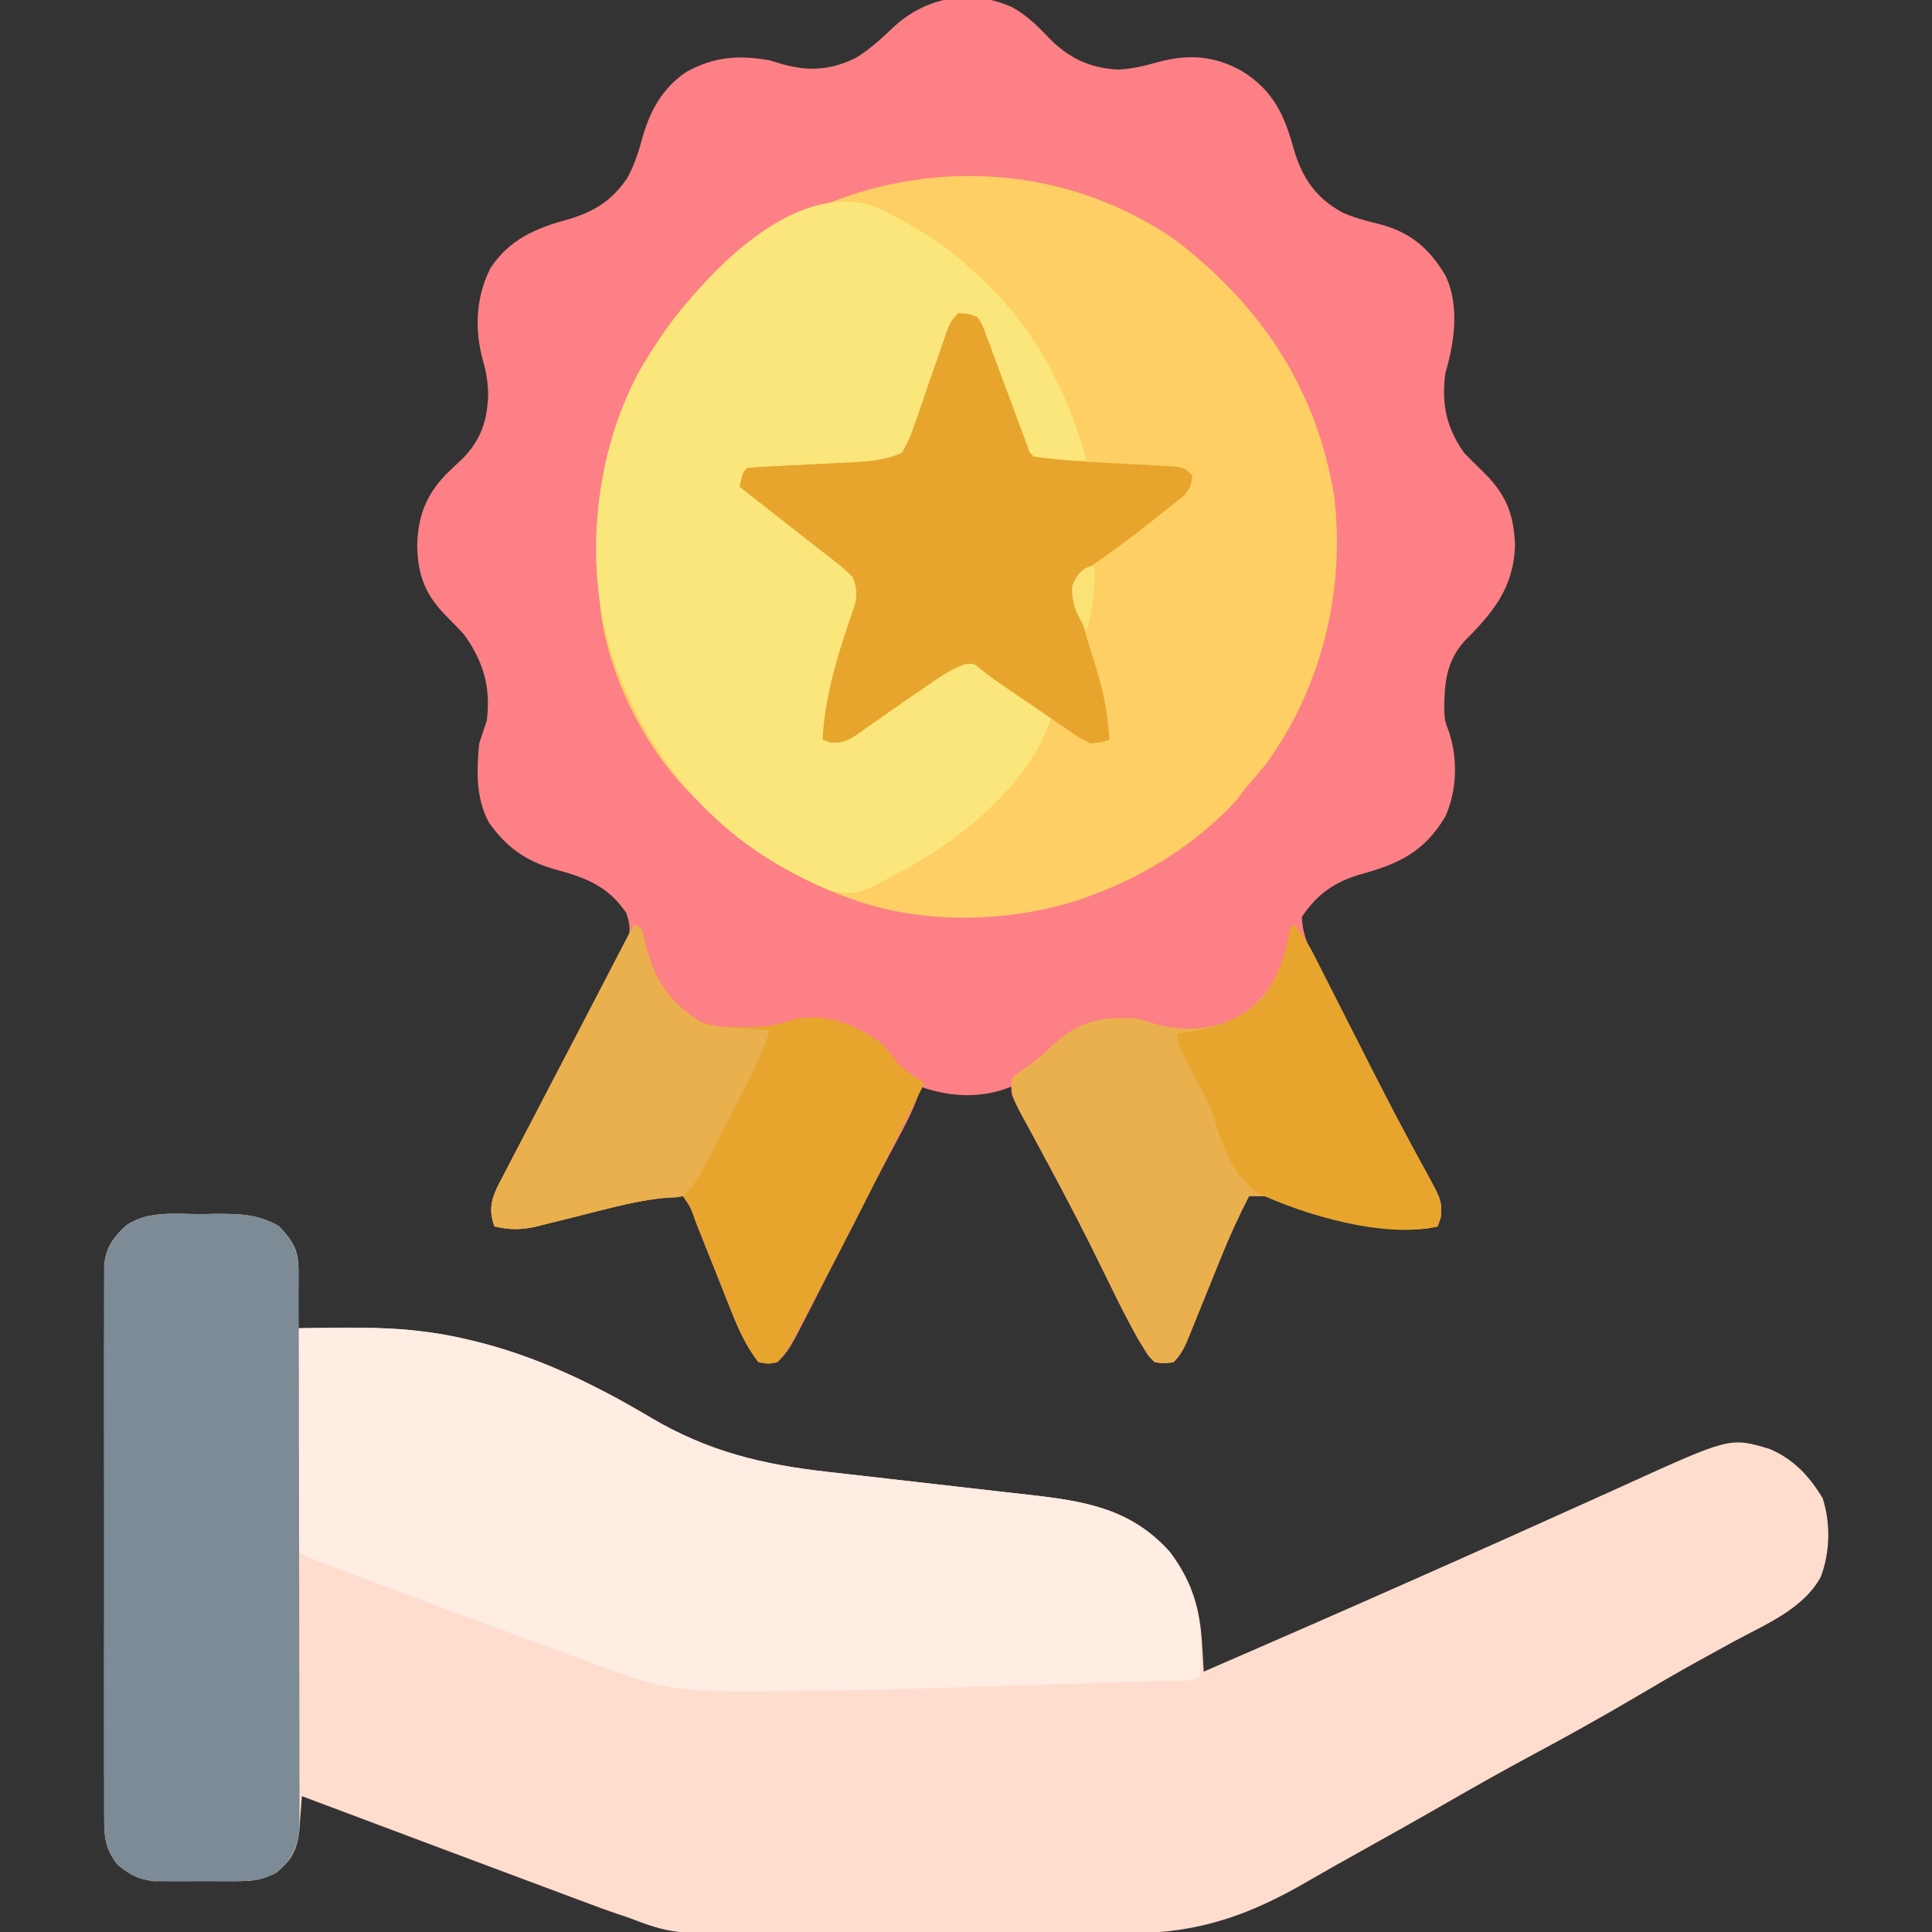 <?xml version="1.0" encoding="UTF-8"?>
<svg version="1.1" xmlns="http://www.w3.org/2000/svg" width="512" height="512">
<rect width="100%" height="100%" fill="#333333" stroke="none"/>
<path d="M0 0 C3.648 2.083 6.309 4.581 9.188 7.625 C14.501 13.238 20.279 16.135 28.062 16.5 C31.752 16.344 35.072 15.48 38.625 14.5 C46.775 12.325 53.552 12.79 60.945 16.977 C69.092 22.054 72.084 28.533 74.562 37.625 C76.79 45.253 80.396 50.508 87.438 54.375 C90.615 55.797 93.809 56.621 97.188 57.438 C105.45 59.577 110.464 63.852 114.777 71.133 C118.578 79.192 117.121 88.849 114.688 97.062 C113.693 105.158 114.962 111.366 119.688 118.062 C121.17 119.621 122.692 121.142 124.25 122.625 C130.565 128.656 132.852 133.813 133.188 142.562 C132.819 153.842 127.406 160.344 119.688 168.062 C114.882 173.58 114.462 179.226 114.422 186.281 C114.587 189.133 114.587 189.133 115.676 191.984 C118.053 199.216 117.848 207.55 114.688 214.5 C109.15 223.77 102.435 226.998 92.298 229.759 C85.39 231.74 80.694 235.053 76.688 241.062 C76.873 246.857 79.734 251.589 82.359 256.613 C82.834 257.537 83.309 258.461 83.798 259.413 C84.813 261.385 85.831 263.355 86.854 265.324 C88.442 268.384 90.019 271.449 91.594 274.516 C96.045 283.173 100.525 291.812 105.141 300.383 C105.755 301.531 106.368 302.679 107.001 303.862 C108.092 305.892 109.197 307.915 110.319 309.929 C113.728 316.27 113.728 316.27 113.5 320.691 C113.098 321.865 113.098 321.865 112.688 323.062 C107.262 324.425 103.27 323.554 98 322.191 C97.179 321.99 96.359 321.789 95.513 321.582 C92.902 320.94 90.294 320.284 87.688 319.625 C85.08 318.971 82.472 318.321 79.862 317.679 C78.242 317.28 76.624 316.874 75.007 316.46 C70.8 315.419 67.06 314.84 62.688 315.062 C59.97 320.366 57.523 325.683 55.305 331.211 C54.689 332.725 54.073 334.24 53.457 335.754 C52.503 338.11 51.551 340.467 50.6 342.825 C49.673 345.122 48.739 347.417 47.805 349.711 C47.521 350.419 47.238 351.128 46.946 351.857 C45.779 354.717 44.895 356.855 42.688 359.062 C40.245 359.42 40.245 359.42 37.688 359.062 C36.106 357.529 36.106 357.529 34.766 355.336 C34.009 354.098 34.009 354.098 33.236 352.835 C30.462 347.869 27.927 342.802 25.438 337.688 C24.293 335.368 23.147 333.049 22 330.73 C21.439 329.597 20.879 328.463 20.301 327.294 C18.073 322.831 15.772 318.409 13.438 314 C13.042 313.251 12.646 312.503 12.238 311.731 C10.194 307.877 8.134 304.031 6.07 300.188 C5.439 299.006 5.439 299.006 4.794 297.801 C3.992 296.303 3.187 294.808 2.378 293.314 C-0.312 288.286 -0.312 288.286 -0.312 286.062 C-1.261 286.392 -2.21 286.723 -3.188 287.062 C-10.376 289.1 -17.33 288.491 -24.312 286.062 C-24.55 286.875 -24.788 287.687 -25.032 288.524 C-26.584 292.812 -28.629 296.67 -30.793 300.676 C-31.699 302.375 -32.605 304.075 -33.509 305.776 C-33.974 306.649 -34.439 307.522 -34.917 308.421 C-37.15 312.648 -39.321 316.907 -41.488 321.168 C-42.124 322.414 -42.124 322.414 -42.772 323.686 C-44.497 327.069 -46.221 330.454 -47.94 333.84 C-49.223 336.368 -50.512 338.893 -51.801 341.418 C-52.181 342.17 -52.561 342.922 -52.953 343.697 C-59.244 355.994 -59.244 355.994 -62.312 359.062 C-64.625 359.5 -64.625 359.5 -67.312 359.062 C-70.828 354.557 -72.872 349.709 -74.949 344.418 C-75.274 343.608 -75.599 342.797 -75.934 341.962 C-76.962 339.394 -77.982 336.822 -79 334.25 C-80.031 331.661 -81.063 329.072 -82.098 326.484 C-82.74 324.878 -83.379 323.271 -84.015 321.663 C-85.228 318.1 -85.228 318.1 -87.312 315.062 C-97.436 315.519 -107.103 318.299 -116.883 320.775 C-119.133 321.342 -121.386 321.894 -123.641 322.445 C-124.322 322.622 -125.003 322.799 -125.705 322.982 C-129.9 323.998 -133.115 324.063 -137.312 323.062 C-138.717 318.858 -138.25 316.345 -136.429 312.464 C-135.508 310.659 -134.57 308.863 -133.617 307.074 C-133.117 306.106 -132.618 305.138 -132.103 304.14 C-130.479 301.002 -128.833 297.876 -127.188 294.75 C-126.077 292.61 -124.969 290.469 -123.862 288.327 C-119.228 279.378 -114.538 270.46 -109.785 261.574 C-109.171 260.419 -108.557 259.264 -107.924 258.073 C-106.841 256.044 -105.743 254.021 -104.63 252.007 C-104.163 251.136 -103.696 250.265 -103.215 249.367 C-102.818 248.645 -102.421 247.923 -102.011 247.179 C-101.101 244.423 -101.463 242.813 -102.312 240.062 C-107.279 232.687 -113.367 230.562 -121.75 228.312 C-129.276 226.069 -134.21 222.438 -138.75 216.035 C-142.237 209.534 -142.037 202.253 -141.312 195.062 C-140.664 193.057 -139.998 191.056 -139.312 189.062 C-138.2 180.2 -140.158 173.54 -145.25 166.312 C-146.753 164.672 -148.302 163.073 -149.875 161.5 C-155.432 155.943 -157.584 150.752 -157.75 142.812 C-157.591 135.017 -155.527 129.431 -150.117 123.762 C-148.548 122.263 -146.978 120.765 -145.406 119.27 C-140.699 114.307 -139.113 109.196 -138.938 102.438 C-139.053 99.217 -139.39 96.801 -140.312 93.688 C-142.611 85.354 -142.235 76.772 -138.312 69.062 C-133.26 61.484 -126.361 58.542 -117.75 56.188 C-110.818 54.163 -106.113 51.219 -102.047 45.184 C-100.119 41.624 -98.993 38.021 -97.938 34.125 C-95.924 27.125 -92.571 21.246 -86.438 17.125 C-79.031 13.071 -72.58 12.58 -64.312 14.062 C-62.549 14.588 -62.549 14.588 -60.75 15.125 C-53.75 17.034 -48.038 16.607 -41.508 13.398 C-37.696 11.079 -34.542 8.12 -31.312 5.062 C-22.765 -2.805 -10.827 -4.914 0 0 Z " fill="#FC8086" transform="translate(268.312,1.938)"/>
<path d="M0 0 C1.817 -0.031 1.817 -0.031 3.67 -0.062 C10.091 -0.091 15.091 -0.045 20.688 3.25 C24.292 7.139 25.818 9.574 25.785 14.82 C25.782 15.716 25.779 16.612 25.775 17.535 C25.763 18.941 25.763 18.941 25.75 20.375 C25.745 21.32 25.741 22.265 25.736 23.238 C25.725 25.576 25.708 27.913 25.688 30.25 C26.411 30.234 27.135 30.219 27.88 30.202 C42.429 29.929 56.487 29.826 70.688 33.25 C71.733 33.499 71.733 33.499 72.8 33.754 C89.468 37.881 104.46 45.208 119.169 53.949 C134.353 62.928 148.856 66.4 166.207 68.327 C168.942 68.632 171.676 68.946 174.409 69.263 C181.192 70.048 187.976 70.816 194.761 71.583 C200.516 72.234 206.27 72.892 212.023 73.56 C214.699 73.868 217.377 74.166 220.055 74.462 C234.5 76.109 246.695 78.194 256.832 89.68 C262.631 97.517 264.71 104.388 265.258 114.051 C265.3 114.744 265.343 115.438 265.387 116.153 C265.491 117.852 265.59 119.551 265.688 121.25 C285.167 112.801 304.625 104.307 324.025 95.677 C326.824 94.432 329.624 93.188 332.424 91.945 C341.292 88.003 350.153 84.045 358.998 80.05 C363.094 78.202 367.193 76.36 371.293 74.519 C373.239 73.643 375.183 72.763 377.125 71.879 C405.221 59.1 405.221 59.1 415.688 62.25 C422.037 64.974 426.146 69.393 429.688 75.25 C431.869 81.795 431.68 89.742 429.188 96.188 C424.513 104.722 414.406 108.798 406.188 113.25 C403.762 114.577 401.34 115.909 398.918 117.242 C398.004 117.745 398.004 117.745 397.071 118.258 C391.152 121.524 385.322 124.938 379.5 128.375 C370.595 133.619 361.58 138.613 352.474 143.499 C345.148 147.436 337.91 151.506 330.702 155.654 C322.723 160.243 314.699 164.748 306.659 169.23 C302.09 171.778 297.526 174.33 293.004 176.961 C277.864 185.745 264.318 190.554 246.787 190.541 C245.522 190.547 244.257 190.554 242.954 190.561 C239.508 190.578 236.061 190.583 232.614 190.585 C230.453 190.586 228.291 190.59 226.13 190.596 C218.565 190.614 211.001 190.622 203.436 190.621 C196.424 190.619 189.411 190.64 182.399 190.672 C176.348 190.698 170.297 190.709 164.245 190.708 C160.645 190.707 157.045 190.713 153.444 190.734 C125.022 190.891 125.022 190.891 112.688 186.25 C111.785 185.949 110.883 185.648 109.953 185.337 C107.469 184.498 105.019 183.596 102.566 182.668 C101.674 182.337 100.781 182.005 99.862 181.664 C96.989 180.595 94.119 179.516 91.25 178.438 C89.24 177.688 87.23 176.938 85.22 176.19 C80.065 174.267 74.912 172.337 69.761 170.403 C65.738 168.894 61.714 167.389 57.69 165.883 C47.352 162.016 37.018 158.138 26.688 154.25 C26.629 155.076 26.571 155.901 26.51 156.752 C26.428 157.834 26.346 158.916 26.262 160.031 C26.183 161.104 26.104 162.178 26.022 163.283 C25.446 168.39 24.036 171.165 20.049 174.373 C16.082 176.588 13.614 176.766 9.094 176.781 C8.384 176.785 7.674 176.789 6.943 176.793 C5.45 176.796 3.958 176.788 2.465 176.771 C0.193 176.75 -2.076 176.771 -4.348 176.797 C-5.805 176.794 -7.262 176.789 -8.719 176.781 C-10.688 176.774 -10.688 176.774 -12.697 176.768 C-16.95 176.159 -19.038 175.001 -22.312 172.25 C-25.198 168.333 -25.689 165.546 -25.693 160.722 C-25.698 160.08 -25.703 159.438 -25.708 158.777 C-25.72 156.634 -25.71 154.492 -25.701 152.35 C-25.705 150.81 -25.71 149.271 -25.717 147.731 C-25.73 143.556 -25.725 139.38 -25.715 135.205 C-25.708 130.834 -25.715 126.462 -25.72 122.091 C-25.725 114.751 -25.718 107.41 -25.704 100.07 C-25.687 91.585 -25.693 83.1 -25.709 74.615 C-25.723 67.329 -25.725 60.042 -25.717 52.755 C-25.712 48.404 -25.711 44.053 -25.721 39.702 C-25.73 35.611 -25.724 31.52 -25.707 27.429 C-25.703 25.928 -25.704 24.427 -25.71 22.927 C-25.719 20.877 -25.708 18.828 -25.693 16.778 C-25.692 15.058 -25.692 15.058 -25.69 13.303 C-25.116 8.662 -23.261 6.126 -19.875 3 C-13.989 -1.019 -6.869 0.029 0 0 Z " fill="#FFDDCE" transform="translate(53.312,321.75)"/>
<path d="M0 0 C22.511 17.463 36.85 39.024 41.621 67.383 C44.6 92.218 38.562 117.605 23.945 138.02 C22.038 140.42 20.071 142.747 18.062 145.062 C17.299 146.073 16.536 147.084 15.75 148.125 C5.67 159.142 -7.959 167.875 -21.938 173.062 C-22.851 173.405 -22.851 173.405 -23.783 173.755 C-43.178 180.718 -67.547 181.35 -86.938 174.062 C-87.598 173.816 -88.259 173.569 -88.94 173.315 C-102.822 168.014 -114.183 160.327 -124.938 150.062 C-125.539 149.535 -126.141 149.008 -126.762 148.465 C-140.892 135.586 -152.07 113.082 -153.099 94.087 C-153.501 62.548 -148.928 36.112 -126.604 12.585 C-93.178 -21.18 -39.419 -27.676 0 0 Z " fill="#FECF64" transform="translate(311.938,63.938)"/>
<path d="M0 0 C4.299 -0.035 8.599 -0.056 12.898 -0.074 C14.709 -0.089 14.709 -0.089 16.556 -0.104 C26.337 -0.136 35.5 0.709 45 3 C45.697 3.166 46.394 3.333 47.112 3.504 C63.78 7.631 78.773 14.958 93.481 23.699 C108.665 32.678 123.168 36.15 140.52 38.077 C143.255 38.382 145.988 38.696 148.722 39.013 C155.505 39.798 162.289 40.566 169.074 41.333 C174.828 41.984 180.582 42.642 186.335 43.31 C189.012 43.618 191.69 43.916 194.368 44.212 C208.812 45.859 221.007 47.944 231.145 59.43 C238.852 69.847 239.78 79.404 239 92 C236.956 94.044 232.724 93.304 229.908 93.389 C229.057 93.418 228.206 93.448 227.329 93.478 C224.48 93.575 221.631 93.665 218.781 93.754 C216.773 93.82 214.766 93.885 212.758 93.951 C208.51 94.09 204.263 94.225 200.016 94.357 C195.743 94.491 191.471 94.629 187.199 94.773 C166.037 95.486 144.876 96.129 123.7 96.205 C121.948 96.212 120.195 96.221 118.443 96.233 C107.779 96.3 97.83 95.947 87.691 92.285 C86.722 91.938 85.753 91.591 84.754 91.233 C83.701 90.847 82.648 90.461 81.562 90.062 C80.415 89.647 79.267 89.232 78.084 88.804 C56.664 81.032 35.328 73.019 14 65 C13.239 64.714 12.477 64.428 11.693 64.133 C9.803 63.422 7.915 62.705 6.027 61.988 C5.054 61.619 4.081 61.249 3.078 60.868 C1 60 1 60 0 59 C-0.094 57.159 -0.117 55.314 -0.114 53.47 C-0.113 52.289 -0.113 51.108 -0.113 49.891 C-0.108 48.606 -0.103 47.32 -0.098 45.996 C-0.096 44.688 -0.095 43.38 -0.093 42.032 C-0.09 38.548 -0.08 35.065 -0.069 31.581 C-0.058 28.029 -0.054 24.476 -0.049 20.924 C-0.038 13.949 -0.021 6.975 0 0 Z " fill="#FFECE3" transform="translate(79,352)"/>
<path d="M0 0 C1.407 0.74 2.804 1.5 4.191 2.277 C4.932 2.684 5.673 3.09 6.436 3.509 C12.401 6.858 17.718 10.566 22.754 15.215 C23.717 16.086 24.68 16.958 25.672 17.855 C40.109 31.341 48.378 47.323 53.754 66.215 C51.485 66.35 49.213 66.447 46.941 66.527 C45.677 66.585 44.412 66.643 43.109 66.703 C42.002 66.542 40.895 66.381 39.754 66.215 C37.127 62.624 35.667 58.673 34.125 54.523 C33.89 53.896 33.655 53.269 33.412 52.623 C32.667 50.635 31.929 48.644 31.191 46.652 C30.449 44.658 29.706 42.664 28.96 40.671 C28.284 38.866 27.614 37.059 26.943 35.252 C25.99 32.817 24.978 30.521 23.754 28.215 C21.326 28.207 21.326 28.207 18.754 29.215 C17.082 32.055 17.082 32.055 15.965 35.664 C15.735 36.314 15.505 36.965 15.268 37.634 C14.535 39.718 13.831 41.809 13.129 43.902 C12.414 45.976 11.693 48.047 10.968 50.117 C10.311 52.006 9.667 53.901 9.025 55.796 C8.605 56.924 8.186 58.052 7.754 59.215 C7.351 60.31 6.949 61.406 6.534 62.534 C4.754 65.215 4.754 65.215 1.574 66.55 C-2.412 67.244 -6.332 67.657 -10.367 67.848 C-11.112 67.889 -11.857 67.931 -12.624 67.974 C-14.977 68.103 -17.33 68.222 -19.684 68.34 C-21.29 68.426 -22.896 68.514 -24.502 68.602 C-28.416 68.814 -32.331 69.017 -36.246 69.215 C-36.741 71.195 -36.741 71.195 -37.246 73.215 C-35.587 74.57 -33.927 75.926 -32.266 77.279 C-30.826 78.452 -29.388 79.627 -27.951 80.803 C-24.378 83.715 -20.789 86.586 -17.102 89.352 C-16.462 89.836 -15.822 90.32 -15.163 90.819 C-13.951 91.732 -12.73 92.633 -11.501 93.523 C-9.126 95.321 -7.452 96.605 -6.483 99.476 C-6.19 102.86 -6.863 105.232 -7.863 108.477 C-8.223 109.679 -8.583 110.881 -8.953 112.119 C-9.339 113.368 -9.724 114.616 -10.121 115.902 C-12.613 124.012 -14.873 131.701 -15.246 140.215 C-10.933 139.642 -8.1 138.108 -4.465 135.758 C-3.376 135.057 -2.286 134.357 -1.164 133.635 C-0.603 133.268 -0.041 132.901 0.538 132.523 C2.244 131.409 3.957 130.306 5.672 129.205 C11.72 125.368 11.72 125.368 17.303 120.911 C19.754 119.215 19.754 119.215 22.262 119.281 C24.992 120.304 27.189 121.543 29.617 123.156 C30.947 124.031 30.947 124.031 32.303 124.924 C33.671 125.841 33.671 125.841 35.066 126.777 C35.998 127.393 36.929 128.008 37.889 128.643 C40.182 130.16 42.47 131.684 44.754 133.215 C39.558 151.074 21.537 165.822 5.823 174.528 C4.141 175.436 2.447 176.326 0.754 177.215 C-0.13 177.684 -1.015 178.153 -1.926 178.637 C-6.605 180.937 -9.031 181.522 -14.246 180.215 C-16.866 179.12 -19.349 177.997 -21.871 176.715 C-22.573 176.358 -23.276 176.001 -23.999 175.634 C-47.942 163.112 -64.485 141.786 -72.559 116.215 C-79.492 92.809 -76.587 64.752 -65.187 43.214 C-54.613 24.181 -25.045 -11.833 0 0 Z " fill="#FAE67A" transform="translate(234.246,55.785)"/>
<path d="M0 0 C1.817 -0.031 1.817 -0.031 3.67 -0.062 C10.091 -0.091 15.091 -0.045 20.688 3.25 C24.869 7.762 25.812 10.307 25.828 16.372 C25.834 17.679 25.839 18.986 25.845 20.332 C25.846 21.789 25.848 23.245 25.849 24.702 C25.853 26.23 25.858 27.757 25.864 29.285 C25.877 33.442 25.883 37.599 25.888 41.756 C25.891 44.353 25.895 46.95 25.899 49.547 C25.913 57.67 25.923 65.793 25.926 73.916 C25.931 83.296 25.948 92.675 25.977 102.055 C25.999 109.302 26.009 116.55 26.01 123.798 C26.011 128.127 26.017 132.457 26.035 136.786 C26.052 140.861 26.054 144.935 26.045 149.009 C26.044 150.503 26.049 151.997 26.059 153.491 C26.071 155.534 26.064 157.577 26.055 159.62 C26.056 160.762 26.058 161.904 26.059 163.081 C25.469 168.108 23.79 171.298 19.975 174.592 C16.079 176.557 13.445 176.766 9.094 176.781 C8.384 176.785 7.674 176.789 6.943 176.793 C5.45 176.796 3.958 176.788 2.465 176.771 C0.193 176.75 -2.076 176.771 -4.348 176.797 C-5.805 176.794 -7.262 176.789 -8.719 176.781 C-10.688 176.774 -10.688 176.774 -12.697 176.768 C-16.95 176.159 -19.038 175.001 -22.312 172.25 C-25.198 168.333 -25.689 165.546 -25.693 160.722 C-25.698 160.08 -25.703 159.438 -25.708 158.777 C-25.72 156.634 -25.71 154.492 -25.701 152.35 C-25.705 150.81 -25.71 149.271 -25.717 147.731 C-25.73 143.556 -25.725 139.38 -25.715 135.205 C-25.708 130.834 -25.715 126.462 -25.72 122.091 C-25.725 114.751 -25.718 107.41 -25.704 100.07 C-25.687 91.585 -25.693 83.1 -25.709 74.615 C-25.723 67.329 -25.725 60.042 -25.717 52.755 C-25.712 48.404 -25.711 44.053 -25.721 39.702 C-25.73 35.611 -25.724 31.52 -25.707 27.429 C-25.703 25.928 -25.704 24.427 -25.71 22.927 C-25.719 20.877 -25.708 18.828 -25.693 16.778 C-25.692 15.058 -25.692 15.058 -25.69 13.303 C-25.116 8.662 -23.261 6.126 -19.875 3 C-13.989 -1.019 -6.869 0.029 0 0 Z " fill="#7C8B96" transform="translate(53.312,321.75)"/>
<path d="M0 0 C2.054 2.626 3.738 5.216 5.246 8.188 C5.664 9.009 6.083 9.83 6.514 10.675 C6.961 11.56 7.407 12.444 7.867 13.355 C8.575 14.745 8.575 14.745 9.297 16.163 C10.827 19.169 12.351 22.178 13.875 25.188 C15.954 29.287 18.035 33.386 20.117 37.484 C20.627 38.488 21.137 39.492 21.662 40.526 C24.53 46.16 27.443 51.764 30.445 57.328 C31.06 58.475 31.675 59.622 32.309 60.804 C33.403 62.832 34.51 64.853 35.632 66.866 C39.041 73.209 39.041 73.209 38.812 77.629 C38.544 78.411 38.276 79.194 38 80 C32.575 81.362 28.583 80.492 23.312 79.129 C22.081 78.827 22.081 78.827 20.825 78.519 C18.214 77.878 15.607 77.221 13 76.562 C10.393 75.909 7.785 75.259 5.175 74.616 C3.554 74.217 1.936 73.812 0.32 73.398 C-3.887 72.357 -7.627 71.777 -12 72 C-14.717 77.303 -17.165 82.62 -19.383 88.148 C-19.999 89.663 -20.614 91.177 -21.23 92.691 C-22.185 95.048 -23.137 97.405 -24.087 99.762 C-25.015 102.059 -25.949 104.354 -26.883 106.648 C-27.166 107.357 -27.45 108.065 -27.741 108.795 C-28.909 111.655 -29.793 113.793 -32 116 C-34.442 116.358 -34.442 116.358 -37 116 C-38.581 114.466 -38.581 114.466 -39.922 112.273 C-40.427 111.448 -40.931 110.623 -41.451 109.772 C-44.226 104.806 -46.761 99.739 -49.25 94.625 C-50.394 92.305 -51.54 89.986 -52.688 87.668 C-53.248 86.534 -53.809 85.4 -54.387 84.232 C-56.615 79.768 -58.916 75.347 -61.25 70.938 C-61.646 70.187 -62.042 69.437 -62.45 68.664 C-64.481 64.828 -66.538 61.006 -68.617 57.195 C-69.038 56.417 -69.46 55.638 -69.894 54.836 C-70.692 53.363 -71.497 51.893 -72.31 50.427 C-74.196 46.936 -75 45.056 -75 41 C-73.426 39.473 -73.426 39.473 -71.312 38.062 C-68.722 36.258 -66.661 34.652 -64.438 32.375 C-59.375 27.442 -53.783 24.862 -46.688 24.812 C-45.301 24.791 -45.301 24.791 -43.887 24.77 C-41 25 -41 25 -38.066 25.984 C-30.751 28.407 -22.431 28.136 -15.438 24.875 C-9.283 21.293 -5.72 16.606 -3 10 C-2.403 7.628 -1.889 5.258 -1.43 2.855 C-1 1 -1 1 0 0 Z " fill="#EAB04D" transform="translate(343,245)"/>
<path d="M0 0 C0.66 0.33 1.32 0.66 2 1 C2.676 3.223 2.676 3.223 3.312 6.062 C5.721 15.268 9.801 21.043 18 26 C21.565 27.188 24.491 27.169 28.25 27.188 C30.176 27.209 30.176 27.209 32.141 27.23 C36.055 26.997 39.266 26.151 43 25 C51.405 23.606 58.022 26.378 65 31 C66.738 32.676 68.155 34.306 69.523 36.289 C71.651 38.754 74.262 40.273 77 42 C76.55 42.9 76.1 43.8 75.637 44.727 C75.333 45.335 75.029 45.943 74.715 46.57 C74.015 47.971 73.314 49.371 72.613 50.772 C70.526 54.943 68.445 59.116 66.371 63.293 C60.782 74.536 55.075 85.705 49.174 96.788 C47.998 99.003 46.832 101.224 45.668 103.445 C44.945 104.818 44.223 106.19 43.5 107.562 C43.174 108.188 42.847 108.814 42.511 109.459 C41.181 111.971 40.023 113.977 38 116 C35.625 116.5 35.625 116.5 33 116 C29.491 111.487 27.441 106.648 25.363 101.355 C24.876 100.14 24.876 100.14 24.379 98.9 C23.35 96.332 22.331 93.76 21.312 91.188 C20.282 88.598 19.249 86.009 18.214 83.422 C17.572 81.816 16.933 80.209 16.298 78.601 C15.085 75.038 15.085 75.038 13 72 C2.876 72.457 -6.791 75.237 -16.57 77.712 C-18.821 78.279 -21.074 78.832 -23.328 79.383 C-24.009 79.56 -24.691 79.737 -25.393 79.919 C-29.587 80.936 -32.803 81.001 -37 80 C-38.393 75.809 -37.947 73.303 -36.133 69.433 C-35.218 67.641 -34.286 65.858 -33.34 64.082 C-32.843 63.119 -32.346 62.156 -31.834 61.164 C-30.217 58.039 -28.578 54.926 -26.938 51.812 C-25.829 49.681 -24.722 47.549 -23.617 45.416 C-21.432 41.204 -19.238 36.997 -17.035 32.795 C-14.435 27.835 -11.853 22.867 -9.285 17.891 C-6.203 11.92 -3.109 5.956 0 0 Z " fill="#E7A52E" transform="translate(168,245)"/>
<path d="M0 0 C2.484 0.09 2.484 0.09 5 1 C6.266 2.879 6.266 2.879 7.25 5.562 C7.853 7.152 7.853 7.152 8.469 8.773 C8.815 9.73 8.815 9.73 9.168 10.706 C10.583 14.608 12.052 18.491 13.511 22.377 C14.334 24.577 15.153 26.78 15.966 28.985 C16.343 30.004 16.721 31.024 17.109 32.074 C17.449 32.998 17.789 33.922 18.14 34.874 C18.818 36.948 18.818 36.948 20 38 C28.972 39.268 38.056 39.581 47.099 40.05 C49.18 40.159 51.26 40.28 53.34 40.402 C54.571 40.469 55.802 40.536 57.07 40.605 C60 41 60 41 62 43 C61.774 45.436 61.305 46.67 59.64 48.473 C59.064 48.927 58.488 49.38 57.895 49.848 C57.247 50.365 56.599 50.882 55.931 51.415 C55.232 51.959 54.533 52.502 53.812 53.062 C52.747 53.918 52.747 53.918 51.66 54.79 C48.103 57.632 44.503 60.381 40.789 63.016 C39.815 63.725 39.815 63.725 38.821 64.449 C37.591 65.339 36.344 66.206 35.079 67.045 C33.141 68.367 33.141 68.367 31 71 C30.921 74.166 31.173 76.023 32 79 C32.246 79.9 32.492 80.801 32.746 81.729 C33.925 85.833 35.196 89.906 36.473 93.98 C38.404 100.342 39.639 106.355 40 113 C37.891 113.733 37.891 113.733 35 114 C32.017 112.509 32.017 112.509 28.746 110.266 C28.163 109.872 27.581 109.478 26.98 109.072 C25.123 107.812 23.28 106.531 21.438 105.25 C20.194 104.402 18.95 103.556 17.705 102.711 C8.922 96.729 8.922 96.729 5.762 94.231 C4.041 92.773 4.041 92.773 1.68 93.035 C-1.878 94.316 -4.798 96.29 -7.875 98.438 C-8.522 98.876 -9.169 99.315 -9.835 99.767 C-13.296 102.116 -16.724 104.509 -20.141 106.922 C-20.809 107.385 -21.476 107.849 -22.165 108.326 C-23.448 109.218 -24.723 110.121 -25.988 111.039 C-28.835 113.006 -30.414 114.046 -33.93 113.77 C-34.613 113.516 -35.296 113.262 -36 113 C-35.403 100.667 -31.402 88.655 -27.383 77.043 C-26.845 74.172 -26.926 72.762 -28 70 C-30.188 67.69 -32.664 65.804 -35.188 63.875 C-35.898 63.315 -36.609 62.756 -37.342 62.179 C-38.818 61.019 -40.298 59.865 -41.783 58.716 C-43.924 57.059 -46.052 55.386 -48.176 53.707 C-51.441 51.126 -54.717 48.559 -58 46 C-57.125 42.125 -57.125 42.125 -56 41 C-53.565 40.793 -51.151 40.645 -48.711 40.535 C-47.197 40.457 -45.682 40.378 -44.168 40.299 C-41.779 40.18 -39.389 40.063 -37 39.95 C-34.695 39.84 -32.39 39.719 -30.086 39.598 C-29.381 39.567 -28.677 39.537 -27.951 39.506 C-23.351 39.257 -19.217 38.903 -15 37 C-13.437 34.278 -12.489 32.148 -11.543 29.219 C-11.132 28.065 -11.132 28.065 -10.713 26.888 C-9.845 24.433 -9.015 21.968 -8.188 19.5 C-7.335 17.035 -6.474 14.573 -5.608 12.112 C-5.073 10.582 -4.546 9.048 -4.029 7.512 C-2.217 2.217 -2.217 2.217 0 0 Z " fill="#E7A52E" transform="translate(254,83)"/>
<path d="M0 0 C0.66 0.33 1.32 0.66 2 1 C2.676 3.223 2.676 3.223 3.312 6.062 C5.721 15.268 9.801 21.043 18 26 C21.561 27.187 24.973 27.351 28.688 27.562 C29.389 27.606 30.091 27.649 30.814 27.693 C32.543 27.799 34.271 27.9 36 28 C34.491 33.023 32.366 37.496 29.973 42.137 C29.583 42.898 29.193 43.659 28.792 44.444 C27.971 46.044 27.148 47.643 26.323 49.241 C25.063 51.687 23.813 54.137 22.564 56.588 C21.764 58.146 20.962 59.704 20.16 61.262 C19.788 61.993 19.416 62.724 19.033 63.478 C17.327 66.762 15.795 69.556 13 72 C11.126 72.367 11.126 72.367 8.891 72.43 C4.062 72.779 -0.514 73.725 -5.203 74.883 C-5.935 75.062 -6.666 75.241 -7.42 75.425 C-10.473 76.178 -13.522 76.941 -16.57 77.712 C-18.821 78.279 -21.074 78.832 -23.328 79.383 C-24.009 79.56 -24.691 79.737 -25.393 79.919 C-29.587 80.936 -32.803 81.001 -37 80 C-38.393 75.809 -37.947 73.303 -36.133 69.433 C-35.218 67.641 -34.286 65.858 -33.34 64.082 C-32.843 63.119 -32.346 62.156 -31.834 61.164 C-30.217 58.039 -28.578 54.926 -26.938 51.812 C-25.829 49.681 -24.722 47.549 -23.617 45.416 C-21.432 41.204 -19.238 36.997 -17.035 32.795 C-14.435 27.835 -11.853 22.867 -9.285 17.891 C-6.203 11.92 -3.109 5.956 0 0 Z " fill="#EAB04D" transform="translate(168,245)"/>
<path d="M0 0 C2.054 2.626 3.738 5.216 5.246 8.188 C5.664 9.009 6.083 9.83 6.514 10.675 C6.961 11.56 7.407 12.444 7.867 13.355 C8.339 14.282 8.811 15.209 9.297 16.163 C10.827 19.169 12.351 22.178 13.875 25.188 C15.954 29.287 18.035 33.386 20.117 37.484 C20.627 38.488 21.137 39.492 21.662 40.526 C24.53 46.16 27.443 51.764 30.445 57.328 C31.06 58.475 31.675 59.622 32.309 60.804 C33.403 62.832 34.51 64.853 35.632 66.866 C39.041 73.209 39.041 73.209 38.812 77.629 C38.544 78.411 38.276 79.194 38 80 C24.153 83.338 2.567 77.025 -10 71 C-16.36 66.017 -18.813 59.393 -21.073 51.842 C-22.587 47.202 -24.949 43.038 -27.25 38.75 C-31 31.396 -31 31.396 -31 29 C-30.394 28.914 -29.788 28.827 -29.164 28.738 C-21.4 27.436 -13.429 25.184 -8.062 19.062 C-4.491 13.76 -2.62 9.089 -1.43 2.855 C-1 1 -1 1 0 0 Z " fill="#E7A52E" transform="translate(343,245)"/>
<path d="M0 0 C0.253 6.069 -0.302 11.162 -2 17 C-4.529 13.207 -6.09 9.937 -5.875 5.312 C-4.913 2.771 -3.068 0 0 0 Z " fill="#FAE276" transform="translate(290,150)"/>
</svg>
